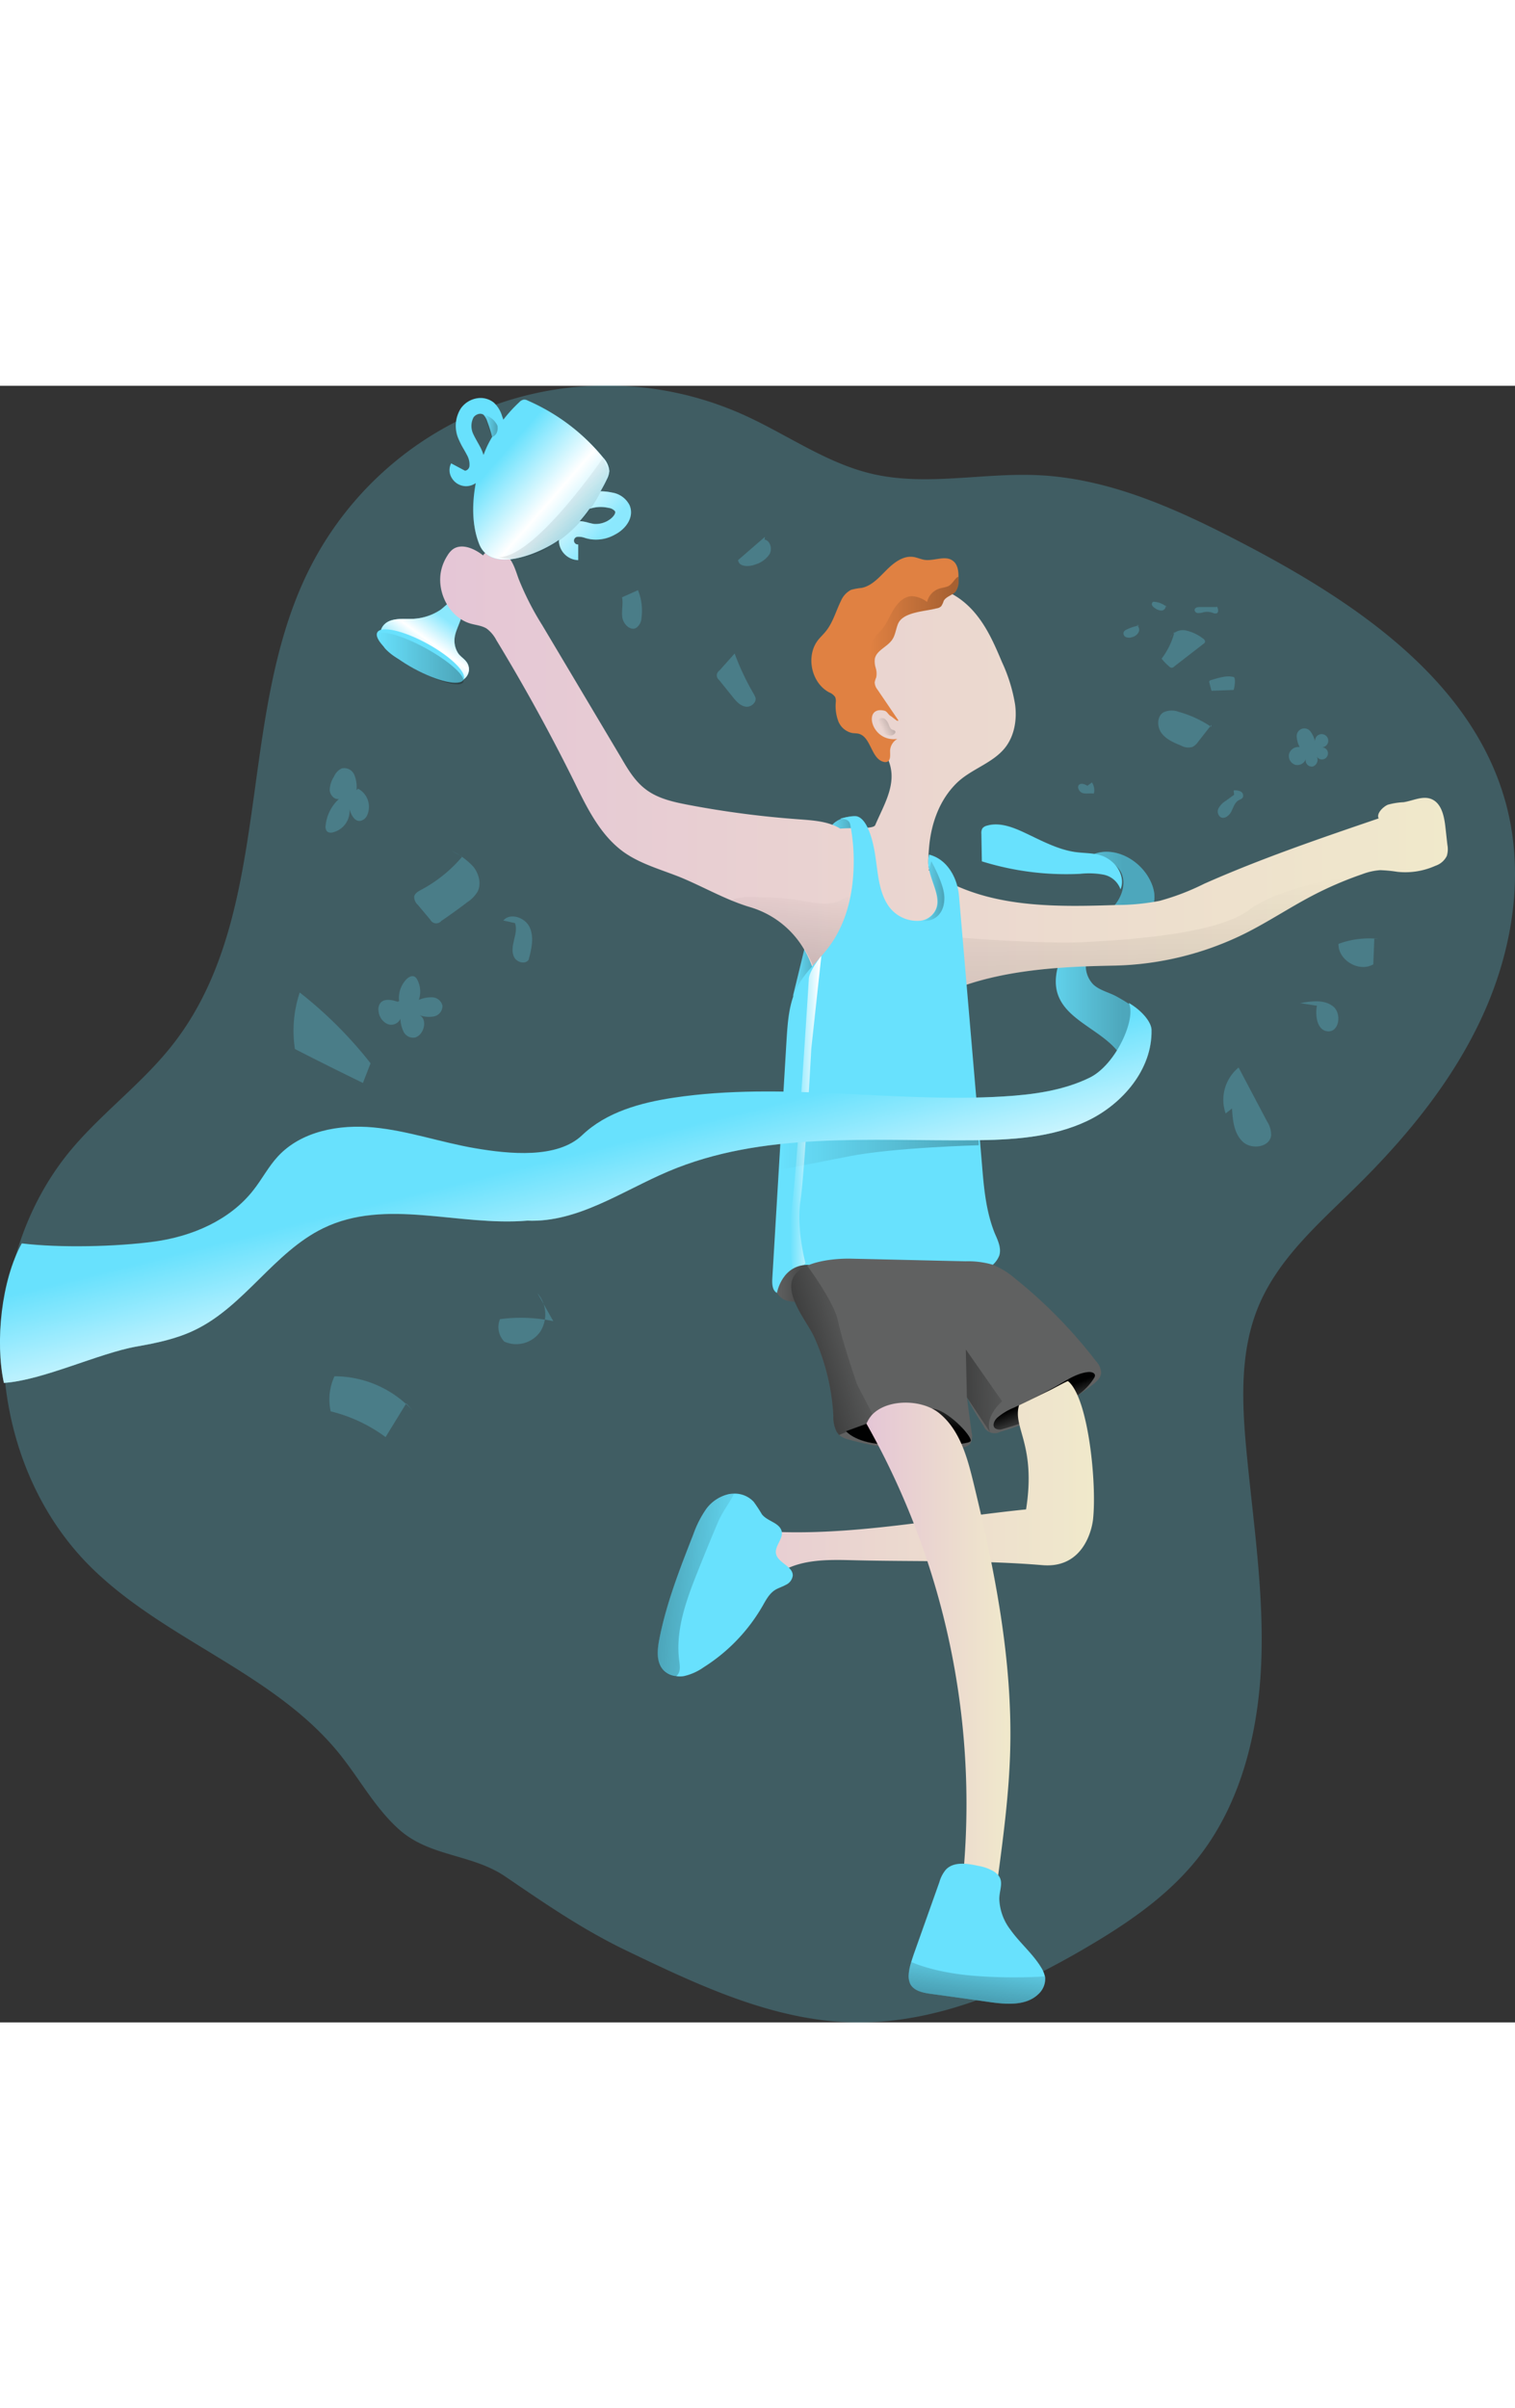<svg id="Layer_1" data-name="Layer 1" xmlns="http://www.w3.org/2000/svg" xmlns:xlink="http://www.w3.org/1999/xlink" viewBox="0 0 395.82 427.53" data-imageid="dog-walking" imageName="Winner" class="illustrations_image" style="width: 269px;"><rect x="0" y="0" width="395.82" height="427.53" fill="#333333" stroke="none"/><defs><linearGradient id="linear-gradient" x1="159.79" y1="76.4" x2="168.68" y2="64.16" gradientUnits="userSpaceOnUse"><stop offset="0" stop-color="#fff" stop-opacity="0"/><stop offset="0.52" stop-color="#fff"/><stop offset="1" stop-color="#fff" stop-opacity="0.23"/></linearGradient><linearGradient id="linear-gradient-2" x1="207.15" y1="153.23" x2="214.08" y2="153.23" gradientUnits="userSpaceOnUse"><stop offset="0" stop-color="#010101" stop-opacity="0"/><stop offset="0.95" stop-color="#010101"/></linearGradient><linearGradient id="linear-gradient-3" x1="267.74" y1="122.03" x2="275.33" y2="122.03" xlink:href="#linear-gradient-2"/><linearGradient id="linear-gradient-4" x1="320.84" y1="152.45" x2="346.61" y2="152.45" xlink:href="#linear-gradient-2"/><linearGradient id="linear-gradient-5" x1="166.79" y1="139.85" x2="430.03" y2="139.85" gradientUnits="userSpaceOnUse"><stop offset="0" stop-color="#e5c6d6"/><stop offset="0.42" stop-color="#ead4d0"/><stop offset="1" stop-color="#f0e9cb"/></linearGradient><linearGradient id="linear-gradient-6" x1="353.74" y1="131.93" x2="354.91" y2="219.39" xlink:href="#linear-gradient-2"/><linearGradient id="linear-gradient-7" x1="261.13" y1="133.8" x2="257.05" y2="177.24" xlink:href="#linear-gradient-2"/><linearGradient id="linear-gradient-8" x1="255.32" y1="200.15" x2="307.47" y2="200.15" xlink:href="#linear-gradient-2"/><linearGradient id="linear-gradient-9" x1="258.23" y1="193.75" x2="266.37" y2="193.75" gradientUnits="userSpaceOnUse"><stop offset="0" stop-color="#fff" stop-opacity="0"/><stop offset="0.23" stop-color="#fff" stop-opacity="0.23"/><stop offset="0.95" stop-color="#fff"/></linearGradient><linearGradient id="linear-gradient-10" x1="254.77" y1="237.49" x2="282.25" y2="237.49" xlink:href="#linear-gradient-2"/><linearGradient id="linear-gradient-11" x1="326.92" y1="273.56" x2="324.08" y2="266.67" xlink:href="#linear-gradient-2"/><linearGradient id="linear-gradient-12" x1="291.75" y1="263.4" x2="289.79" y2="273.68" xlink:href="#linear-gradient-2"/><linearGradient id="linear-gradient-13" x1="225.26" y1="299.94" x2="337.59" y2="299.94" xlink:href="#linear-gradient-5"/><linearGradient id="linear-gradient-14" x1="278.16" y1="335.68" x2="315.74" y2="335.68" xlink:href="#linear-gradient-5"/><linearGradient id="linear-gradient-15" x1="199.47" y1="204.13" x2="209.39" y2="243.78" xlink:href="#linear-gradient-9"/><linearGradient id="linear-gradient-16" x1="181.41" y1="22.74" x2="206.49" y2="44.61" xlink:href="#linear-gradient"/><linearGradient id="linear-gradient-17" x1="292.33" y1="134.92" x2="298.52" y2="134.92" xlink:href="#linear-gradient-2"/><linearGradient id="linear-gradient-18" x1="282.13" y1="92.56" x2="286.2" y2="90.61" xlink:href="#linear-gradient-2"/><linearGradient id="linear-gradient-19" x1="279.05" y1="64.8" x2="302.21" y2="64.8" xlink:href="#linear-gradient-2"/><linearGradient id="linear-gradient-20" x1="319.82" y1="265.02" x2="269.09" y2="266.77" xlink:href="#linear-gradient-2"/><linearGradient id="linear-gradient-21" x1="278.18" y1="251.4" x2="234.67" y2="264.74" xlink:href="#linear-gradient-2"/><linearGradient id="linear-gradient-22" x1="247.33" y1="316.83" x2="157.67" y2="311.68" xlink:href="#linear-gradient-2"/><linearGradient id="linear-gradient-23" x1="308.07" y1="410.8" x2="301.65" y2="459.2" xlink:href="#linear-gradient-2"/><linearGradient id="linear-gradient-24" x1="150.18" y1="74.17" x2="172.9" y2="74.17" gradientTransform="translate(148.9 -103.14) rotate(61.26)" xlink:href="#linear-gradient-2"/><linearGradient id="linear-gradient-25" x1="178.11" y1="13.37" x2="181.8" y2="13.37" xlink:href="#linear-gradient-2"/><linearGradient id="linear-gradient-26" x1="187.52" y1="21.06" x2="223.82" y2="82.28" xlink:href="#linear-gradient-2"/></defs><title>winner 1</title><path d="M215.41,411.67c18.74,9,38.2,18.26,59,18.76,21.66.51,42.42-8.54,61.1-19.5,10.69-6.26,21.15-13.36,28.91-23,11.46-14.23,16.1-32.92,16.87-51.18s-2-36.44-3.76-54.63c-1.28-13.23-2-27.09,3.29-39.31s15.64-21.18,25.09-30.48c13.44-13.22,25.63-28.07,33.4-45.25s10.85-36.94,5.89-55.14c-8.7-32-39.23-52.5-68.6-67.82-16.85-8.79-34.66-17-53.65-17.86-14.47-.67-29.22,2.95-43.33-.35-11.94-2.79-22.18-10.25-33.35-15.31A87,87,0,0,0,132.45,51.1C113.11,90,123.65,141,96.83,175.1,89.16,184.87,79,192.39,70.9,201.83,44.55,232.67,47,284,76.18,312.15c19.33,18.68,47.42,27.21,64.29,48.14,5.32,6.6,9.39,14.3,15.76,19.91,8,7,18.93,6.24,27.59,12.15C194.28,399.47,203.89,406.12,215.41,411.67Z" transform="translate(-51.78 -2.91)" fill="#68e1fd" opacity="0.24" style="isolation:isolate" class="target-color"/><path d="M159.91,63.78c-2.82.13-6.22-.43-8,1.79-1.34,1.7-.86,4.3.51,6a14.42,14.42,0,0,0,5.36,3.55,67,67,0,0,0,11.94,4.67,5.07,5.07,0,0,0,2.53.15,3.18,3.18,0,0,0,1.6-4.6c-.59-1-1.62-1.56-2.31-2.46a6.1,6.1,0,0,1-.83-4.94c.49-2.38,4.46-8.87.35-9.3-1.28-.13-3.37,2.32-4.43,2.94A14.16,14.16,0,0,1,159.91,63.78Z" transform="translate(-51.78 -2.91)" fill="#68e1fd" class="target-color"/><path d="M159.91,63.78c-2.82.13-6.22-.43-8,1.79-1.34,1.7-.86,4.3.51,6a14.42,14.42,0,0,0,5.36,3.55,67,67,0,0,0,11.94,4.67,5.07,5.07,0,0,0,2.53.15,3.18,3.18,0,0,0,1.6-4.6c-.59-1-1.62-1.56-2.31-2.46a6.1,6.1,0,0,1-.83-4.94c.49-2.38,4.46-8.87.35-9.3-1.28-.13-3.37,2.32-4.43,2.94A14.16,14.16,0,0,1,159.91,63.78Z" transform="translate(-51.78 -2.91)" fill="url(#linear-gradient)"/><polygon points="210.21 146.93 207.15 159.53 214.08 150.72 210.21 146.93" fill="#68e1fd" class="target-color"/><polygon points="210.21 146.93 207.15 159.53 214.08 150.72 210.21 146.93" opacity="0.26" fill="url(#linear-gradient-2)"/><path d="M274.67,115.44s-6.63-.22-6.92,6.12,7.58,7.07,7.58,7.07Z" transform="translate(-51.78 -2.91)" fill="#68e1fd" class="target-color"/><path d="M274.67,115.44s-6.63-.22-6.92,6.12,7.58,7.07,7.58,7.07Z" transform="translate(-51.78 -2.91)" opacity="0.26" fill="url(#linear-gradient-3)"/><path d="M345.3,179.1c.23.46.48,1,1,1.13.69.21,1.19-.54,1.69-1.06,4.71-4.86,8.52-9.7-4.73-16.85-1.94-1-4.23-1.51-5.83-3a7,7,0,0,1-1.64-7,10.18,10.18,0,0,1,4.76-5.67c2.19-1.28,4.69-1.89,7-2.91s4.59-2.59,5.46-5,.18-5-1-7.11c-2.79-5.13-9.3-8.53-14.68-6.29,2.81.87,5.91,2,7.29,4.56s.51,5.91-1.27,8.26-4.31,4-6.67,5.74c-3.8,2.84-7.42,6.39-8.57,11C324.64,168.6,340.73,169.83,345.3,179.1Z" transform="translate(-51.78 -2.91)" fill="#68e1fd" class="target-color"/><path d="M345.3,179.1c.23.46.48,1,1,1.13.69.21,1.19-.54,1.69-1.06,4.71-4.86,8.52-9.7-4.73-16.85-1.94-1-4.23-1.51-5.83-3a7,7,0,0,1-1.64-7,10.18,10.18,0,0,1,4.76-5.67c2.19-1.28,4.69-1.89,7-2.91s4.59-2.59,5.46-5,.18-5-1-7.11c-2.79-5.13-9.3-8.53-14.68-6.29,2.81.87,5.91,2,7.29,4.56s.51,5.91-1.27,8.26-4.31,4-6.67,5.74c-3.8,2.84-7.42,6.39-8.57,11C324.64,168.6,340.73,169.83,345.3,179.1Z" transform="translate(-51.78 -2.91)" opacity="0.26" fill="url(#linear-gradient-4)"/><path d="M429.78,125.74a5.1,5.1,0,0,1-2.95,2.55,19.25,19.25,0,0,1-10,1.58,36.47,36.47,0,0,0-4.44-.43,16.32,16.32,0,0,0-4.72,1.06,94.37,94.37,0,0,0-13.11,5.65c-5.84,3.07-11.37,6.74-17.27,9.72a80.7,80.7,0,0,1-34.55,8.51c-14.26.25-29.35,1.12-42.55,6.5-.59.24-1.18.49-1.74.74-.1,2.58-.07,5.13.06,7.67.06,1.28.12,2.55.25,3.79,1.33,15.5,6,30.66,9.16,46a14.42,14.42,0,0,1,.37,5.65c-1.11,5.38-7.64,7.43-13.07,8.23A180.19,180.19,0,0,1,276,234.78c-2.71.09-5.59.09-7.86-1.37-3.61-2.33-4.23-7.24-4.44-11.53-1.06-21.62,8.66-44.26,1.27-64.61L263.72,154a24.48,24.48,0,0,0-16.28-15c-6.09-1.83-12-5.28-18-7.74-5-2-10.25-3.41-14.63-6.49-6.18-4.41-9.66-11.59-13-18.42q-9.37-18.92-20.35-37a8.94,8.94,0,0,0-2.51-3c-1.22-.78-2.74-.9-4.17-1.3-5.77-1.65-9.19-8.61-7.61-14.42a12.17,12.17,0,0,1,1.53-3.41A5.84,5.84,0,0,1,170,45.69c2.33-1.77,5.69-.28,8,1.53,1.25-2,4.45-1.68,6.15-.07s2.33,4,3.14,6.22a74.63,74.63,0,0,0,6.18,12.11q10.35,17.38,20.69,34.76c1.74,3,3.57,6,6.28,8.05,3.17,2.45,7.27,3.35,11.21,4.1a250.77,250.77,0,0,0,29.17,3.79c3.63.28,7.42.52,10.5,2.42,3.69-.34,8.66.18,9.13-.93,1.93-4.54,4.78-9.2,4.19-14.07-.71-5.91-5.71-8.8-8.66-13.95-.9-1.56.77-5.81.18-7.49-1.24-3.45-.87-7.27.1-10.81a24.17,24.17,0,0,1,6.37-11.27,16,16,0,0,1,11.86-4.6c5.13.37,9.69,3.66,12.8,7.76,2.73,3.54,4.53,7.71,6.27,11.84A42.39,42.39,0,0,1,317,86.23c.5,3.88-.15,8-2.54,11.12-3.24,4.16-8.89,5.62-12.68,9.29-4.47,4.35-6.65,10.37-7.24,16.59-.15,1.77-.43,5,0,5.87a1.47,1.47,0,0,1-.15.31,47.65,47.65,0,0,0,4.47,2.76c13.48,7.18,29.51,6.87,44.76,6.37a57.69,57.69,0,0,0,11.16-1.09A63,63,0,0,0,366.38,133c14.82-6.58,30.23-11.83,45.6-17.08-.65-1.24,1.09-3,2.39-3.57a18.09,18.09,0,0,1,4.11-.66c2.45-.37,4.93-1.74,7.23-.84,2.67,1.06,3.39,4.45,3.7,7.3.19,1.56.34,3.11.53,4.7A6,6,0,0,1,429.78,125.74Z" transform="translate(-51.78 -2.91)" fill="url(#linear-gradient-5)"/><path d="M407.67,130.5a94.37,94.37,0,0,0-13.11,5.65c-5.84,3.07-11.37,6.74-17.27,9.72a80.7,80.7,0,0,1-34.55,8.51c-14.26.25-29.35,1.12-42.55,6.5l2.76-13.8s21.59,1.74,32.37,1.15,34.39-2,42.87-8.45S407.67,130.5,407.67,130.5Z" transform="translate(-51.78 -2.91)" opacity="0.26" fill="url(#linear-gradient-6)"/><path d="M261.33,137.42c3.51.61,7.35,1.46,10.44-.31a3,3,0,0,1,1.7-.64,2.23,2.23,0,0,1,1.39,1A14.08,14.08,0,0,1,269,159.16a3.14,3.14,0,0,1-2.18.26c-1.11-.39-1.51-1.7-1.85-2.82a27,27,0,0,0-8.39-12.68,28.26,28.26,0,0,0-6.48-4.15c-2.13-1-5.45-1.19-7.2-2.41,2-1.29,6.4-.84,8.83-.81A61.84,61.84,0,0,1,261.33,137.42Z" transform="translate(-51.78 -2.91)" opacity="0.26" fill="url(#linear-gradient-7)"/><path d="M312.86,230.12a6.48,6.48,0,0,1-2,2.67c-3.91,3.32-9.22,4.56-14.35,4.69s-10.22-.65-15.34-.9a67.78,67.78,0,0,0-23.67,3.13,3.69,3.69,0,0,1-2.74.16c-1.18-.62-1.27-2.27-1.21-3.6q1.86-31.28,3.73-62.47c.31-4.79.62-9.72,2.89-14,2-3.82,5.43-6.68,8-10.09,5.34-7,6.93-16,6.62-24.67a50.37,50.37,0,0,0-.87-7.52c-.37-1.8-2.52-1.33-2.52-1.55,0,0,3.26-.93,4.38-.56,3,.93,4.29,7.61,4.66,10.13.72,4.53.87,9.38,3.42,13.17a9.16,9.16,0,0,0,8.42,3.94,5.13,5.13,0,0,0,3.23-1.77c2.82-3.32-.19-7.45-1-11.68a8.36,8.36,0,0,1,0-3.82c4.69,1.15,7.43,6,7.83,10.84q3,35.08,6,70.11c.49,6.12,1.05,12.3,3.35,18C312.52,226.2,313.45,228.19,312.86,230.12Z" transform="translate(-51.78 -2.91)" fill="#68e1fd" class="target-color"/><path d="M255.32,207.75s11.63-2.23,18.19-3.54c11.66-2.33,34-2.91,34-2.91l-.43-8.75L256,198.13Z" transform="translate(-51.78 -2.91)" opacity="0.26" fill="url(#linear-gradient-8)"/><path d="M263.09,158s-3.06,49.42-4.38,59a64.16,64.16,0,0,0,.44,18.59l3.06-3.5s-2.4-9-1.31-16.18,2.84-39.8,2.84-39.8l2.63-24.27S263.09,155.82,263.09,158Z" transform="translate(-51.78 -2.91)" fill="url(#linear-gradient-9)"/><path d="M254.77,239.87s1.32-7.67,8.61-7.31,18.87.59,18.87.59-19.16,9.76-21.35,9.25S256.59,242.66,254.77,239.87Z" transform="translate(-51.78 -2.91)" fill="#606161"/><path d="M254.77,239.87s1.32-7.67,8.61-7.31,18.87.59,18.87.59-19.16,9.76-21.35,9.25S256.59,242.66,254.77,239.87Z" transform="translate(-51.78 -2.91)" fill="url(#linear-gradient-10)"/><path d="M339.48,260.81c-.12,1.27-1.18,2.2-2.17,3a71.46,71.46,0,0,1-24.17,12.33,3.13,3.13,0,0,1-4.41-1.55,76,76,0,0,1-4.32-7.4c.4,3.08.81,6.15,1.24,9.26a3.76,3.76,0,0,1-.4,2.86,3.7,3.7,0,0,1-2.52,1,73.92,73.92,0,0,1-29.07-2.08A6.63,6.63,0,0,1,271,277l-.59-.78a8.46,8.46,0,0,1-.9-4.25,57.63,57.63,0,0,0-5-20.57c-1.84-4-8-11.12-5.38-15.78a7.18,7.18,0,0,1,3.54-2.85c3.57-1.59,8.64-1.9,11.4-1.84,10,.22,20,.47,30,.69a23,23,0,0,1,7,.87,21.34,21.34,0,0,1,6.09,3.76,126.14,126.14,0,0,1,20.93,21.4A4.87,4.87,0,0,1,339.48,260.81Z" transform="translate(-51.78 -2.91)" fill="#606161"/><path d="M336.13,260.54c.73-.06,1.73.19,1.73.92a1.36,1.36,0,0,1-.26.69c-2.57,4.2-7.27,6.5-11.73,8.58a63.38,63.38,0,0,1-12.1,4.69,2.2,2.2,0,0,1-2.07-.23c-.71-.72-.16-1.94.56-2.65a15.55,15.55,0,0,1,4.4-2.68q5.26-2.46,10.37-5.23C329.84,263.1,332.87,260.84,336.13,260.54Z" transform="translate(-51.78 -2.91)" fill="url(#linear-gradient-11)"/><path d="M278.16,274.05,272.82,276s2.29,2.84,9.07,3.39,23.29.54,23.51-.88-6.24-8.2-10.06-8.42S278.16,274.05,278.16,274.05Z" transform="translate(-51.78 -2.91)" fill="url(#linear-gradient-12)"/><path d="M337.36,299c-.31,2.89-2.63,12.83-13.13,12-16.54-1.38-33.18-.87-49.76-1.3-6.19-.16-12.74-.25-18.15,2.73-8.32,4.6-11.55,14.91-18.45,21.43-2.39,2.27-5.87,4.17-8.91,2.86-2.46-1.05-3.73-3.91-3.7-6.58s1.06-5.22,2.11-7.68c2.83-6.67,5.63-13.35,8.45-20a16.51,16.51,0,0,1,3.7-6.12c1.77-1.62,4.53-2.39,6.58-1.12s2.71,4.16,4.66,5.69c1.62,1.27,3.83,1.39,5.88,1.46,21,.49,42.32-3.83,63.22-5.94,2.66-17-3.55-21.28-1.84-27.21.18-.09.34-.15.52-.25,2.46-1.18,4.91-2.39,7.34-3.57,1.58-.78,3.19-1.71,4.84-2.48a1.28,1.28,0,0,1,.28.15C336.19,267.77,338.35,289.67,337.36,299Z" transform="translate(-51.78 -2.91)" fill="url(#linear-gradient-13)"/><path d="M302.26,401.91a201.81,201.81,0,0,0-24.1-127.86c2.4-6.42,13.65-7.08,19-2.76s7.31,11.42,8.93,18.07c5.61,23,10.25,46.4,9.62,70-.29,11.24-1.78,22.42-3.26,33.56-.37,2.8-.79,5.71-2.41,8S304.75,403.22,302.26,401.91Z" transform="translate(-51.78 -2.91)" fill="url(#linear-gradient-14)"/><path d="M324.85,418.7a5.41,5.41,0,0,1-1.77,4.35c-3.23,3.11-8.33,2.7-12.74,2.08-5.18-.74-10.34-1.46-15.53-2.17-2-.28-4.28-.78-5.22-2.58a5.14,5.14,0,0,1-.4-2.46,13.32,13.32,0,0,1,.62-3.1c.22-.75.47-1.49.72-2.24l6.7-18.85a8.62,8.62,0,0,1,1.68-3.2c2-2.12,5.47-1.65,8.36-1a11.8,11.8,0,0,1,4.19,1.49c3.05,2,1.46,4.26,1.4,7.12a14,14,0,0,0,2.92,8.1c2.45,3.45,5.81,6.22,8,9.82a7.31,7.31,0,0,1,1,2.36A.94.94,0,0,1,324.85,418.7Z" transform="translate(-51.78 -2.91)" fill="#68e1fd" class="target-color"/><path d="M302.21,53.65a4.73,4.73,0,0,1-.75,3c-.84,1-2.52,1.27-3.14,2.48a5.28,5.28,0,0,1-.62,1.34,1.9,1.9,0,0,1-1.15.56c-3,.84-8.88.9-10.16,4.1-.56,1.37-.71,3-1.55,4.16-1.3,1.87-4.07,2.74-4.5,4.94a5.92,5.92,0,0,0,.18,2.21,5.09,5.09,0,0,1,.19,2.64,6.06,6.06,0,0,0-.4,1.27,3.17,3.17,0,0,0,.71,1.9l5.44,8c.06.72-1.43-.78-2-1.09s-.9-1.18-1.56-1.36c-5.84-1.46-3.57,8.32,3.33,7.36a3.75,3.75,0,0,0-1.9,3.07c0,1.09.22,2.52-.81,2.92a1.52,1.52,0,0,1-.87,0c-3.32-.8-3.26-6.55-6.58-7.36-.56-.12-1.12-.09-1.65-.18a5,5,0,0,1-3.63-3.11,11.27,11.27,0,0,1-.65-4.91,2.87,2.87,0,0,0-.16-1.37,3.35,3.35,0,0,0-1.55-1.21c-4.66-2.45-6.15-9.38-3-13.57.68-.9,1.55-1.65,2.23-2.55,1.8-2.3,2.55-5.22,3.85-7.83a5.75,5.75,0,0,1,2.64-2.85,15.92,15.92,0,0,1,2.74-.5c2.67-.53,4.59-2.77,6.52-4.69s4.38-3.82,7.05-3.39c1,.16,1.87.59,2.86.75,2.52.37,5.41-1.28,7.42.25,1.22.9,1.46,2.54,1.46,4.07A6.33,6.33,0,0,1,302.21,53.65Z" transform="translate(-51.78 -2.91)" fill="#e08142"/><path d="M189.58,221c13.11.55,24.69-7.72,36.77-12.85C251,197.68,279,200.21,305.79,200c10.25-.08,20.81-.66,30.06-5.06s17-13.5,16.79-23.75c0-1.94-2.38-5-5.95-7.07,2.06,4-3.33,16.18-10.26,19.55s-14.74,4.41-22.43,4.88c-28.72,1.76-57.75-3.94-86.21.33-8.65,1.3-17.57,3.74-23.9,9.78-6.52,6.23-19.09,4.94-28,3.42s-17.52-4.58-26.5-5.43-18.87.94-25,7.56c-2.48,2.68-4.18,6-6.43,8.84-6.14,7.85-16,12.07-25.9,13.42s-24.7,1.68-34.59.47c-5.34,9.66-7,25.67-4.67,36.44,10-.62,24.78-7.75,34.66-9.5,5.23-.92,10.48-2,15.26-4.33,12.9-6.21,20.62-20.29,33.49-26.56C152.62,215,171.41,222.52,189.58,221Z" transform="translate(-51.78 -2.91)" fill="#68e1fd" class="target-color"/><path d="M189.58,221c13.11.55,24.69-7.72,36.77-12.85C251,197.68,279,200.21,305.79,200c10.25-.08,20.81-.66,30.06-5.06s17-13.5,16.79-23.75c0-1.94-2.38-5-5.95-7.07,2.06,4-3.33,16.18-10.26,19.55s-14.74,4.41-22.43,4.88c-28.72,1.76-57.75-3.94-86.21.33-8.65,1.3-17.57,3.74-23.9,9.78-6.52,6.23-19.09,4.94-28,3.42s-17.52-4.58-26.5-5.43-18.87.94-25,7.56c-2.48,2.68-4.18,6-6.43,8.84-6.14,7.85-16,12.07-25.9,13.42s-24.7,1.68-34.59.47c-5.34,9.66-7,25.67-4.67,36.44,10-.62,24.78-7.75,34.66-9.5,5.23-.92,10.48-2,15.26-4.33,12.9-6.21,20.62-20.29,33.49-26.56C152.62,215,171.41,222.52,189.58,221Z" transform="translate(-51.78 -2.91)" fill="url(#linear-gradient-15)"/><path d="M319.4,119.62c-3.08-1.44-6.53-2.76-9.78-1.8a2.07,2.07,0,0,0-1.19.74,2.48,2.48,0,0,0-.25,1.35l.13,7.23A74,74,0,0,0,334,130.4a20.81,20.81,0,0,1,6.11.22,5.92,5.92,0,0,1,4.42,3.83c1-2.3,0-5.07-1.78-6.81-3-2.91-6-2.44-9.72-2.89C328.24,124.15,323.75,121.65,319.4,119.62Z" transform="translate(-51.78 -2.91)" fill="#68e1fd" class="target-color"/><path d="M216.25,34.08a6.17,6.17,0,0,0-4.53-3.27,14.85,14.85,0,0,0-3.05-.34c.59-1,1.15-2.08,1.65-3.14a5.84,5.84,0,0,0,.65-2.14,5.89,5.89,0,0,0-1.61-3.51,52.61,52.61,0,0,0-19.7-14.91,1.88,1.88,0,0,0-1-.25,2,2,0,0,0-1.18.65,37.4,37.4,0,0,0-4.2,4.6,8,8,0,0,0-.31-.9,7.83,7.83,0,0,0-2.14-3.54,5.54,5.54,0,0,0-4.26-1.18,6.46,6.46,0,0,0-4.41,2.7,8.52,8.52,0,0,0-.5,8.14A21,21,0,0,0,173,19.57c.25.46.53.93.78,1.43a5,5,0,0,1,.65,2.92,1.38,1.38,0,0,1-1.15,1.18l-3.63-1.93a3.88,3.88,0,0,0,.18,3.85,4.38,4.38,0,0,0,3.67,2.12h.09a4.48,4.48,0,0,0,2.49-.81c-1,5.37-1,11.06.87,15.84,3.07,8,15.87,2.49,20.72-.9l.18-.12a3.56,3.56,0,0,0,0,.8,5.23,5.23,0,0,0,5,4.51l0-4.1a1,1,0,0,1-.21-2,4.89,4.89,0,0,1,1.95.28,9.61,9.61,0,0,0,1.87.4,10,10,0,0,0,6-1.27C215.35,40.29,217.59,37.15,216.25,34.08Zm-37.37-15c-.28.62-.52,1.24-.77,1.9a12.5,12.5,0,0,0-.72-1.8c-.28-.56-.59-1.09-.9-1.65s-.77-1.37-1.09-2.08a4.86,4.86,0,0,1,.1-4.29,2.33,2.33,0,0,1,1.55-.93,1.57,1.57,0,0,1,1.06.25,4.77,4.77,0,0,1,1,1.8,40.56,40.56,0,0,1,1.24,4A30.51,30.51,0,0,0,178.88,19.07Zm31.66,19.11A6.37,6.37,0,0,1,207,39c-.44-.06-.87-.18-1.34-.28a11.19,11.19,0,0,0-2.42-.46,35.29,35.29,0,0,0,2.54-3.2,9,9,0,0,1,5-.25,2.52,2.52,0,0,1,1.7.9C212.74,36.31,211.78,37.52,210.54,38.18Z" transform="translate(-51.78 -2.91)" fill="#68e1fd" class="target-color"/><path d="M216.25,34.08a6.17,6.17,0,0,0-4.53-3.27,14.85,14.85,0,0,0-3.05-.34c.59-1,1.15-2.08,1.65-3.14a5.84,5.84,0,0,0,.65-2.14,5.89,5.89,0,0,0-1.61-3.51,52.61,52.61,0,0,0-19.7-14.91,1.88,1.88,0,0,0-1-.25,2,2,0,0,0-1.18.65,37.4,37.4,0,0,0-4.2,4.6,8,8,0,0,0-.31-.9,7.83,7.83,0,0,0-2.14-3.54,5.54,5.54,0,0,0-4.26-1.18,6.46,6.46,0,0,0-4.41,2.7,8.52,8.52,0,0,0-.5,8.14A21,21,0,0,0,173,19.57c.25.46.53.93.78,1.43a5,5,0,0,1,.65,2.92,1.38,1.38,0,0,1-1.15,1.18l-3.63-1.93a3.88,3.88,0,0,0,.18,3.85,4.38,4.38,0,0,0,3.67,2.12h.09a4.48,4.48,0,0,0,2.49-.81c-1,5.37-1,11.06.87,15.84,3.07,8,15.87,2.49,20.72-.9l.18-.12a3.56,3.56,0,0,0,0,.8,5.23,5.23,0,0,0,5,4.51l0-4.1a1,1,0,0,1-.21-2,4.89,4.89,0,0,1,1.95.28,9.61,9.61,0,0,0,1.87.4,10,10,0,0,0,6-1.27C215.35,40.29,217.59,37.15,216.25,34.08Zm-37.37-15c-.28.62-.52,1.24-.77,1.9a12.5,12.5,0,0,0-.72-1.8c-.28-.56-.59-1.09-.9-1.65s-.77-1.37-1.09-2.08a4.86,4.86,0,0,1,.1-4.29,2.33,2.33,0,0,1,1.55-.93,1.57,1.57,0,0,1,1.06.25,4.77,4.77,0,0,1,1,1.8,40.56,40.56,0,0,1,1.24,4A30.51,30.51,0,0,0,178.88,19.07Zm31.66,19.11A6.37,6.37,0,0,1,207,39c-.44-.06-.87-.18-1.34-.28a11.19,11.19,0,0,0-2.42-.46,35.29,35.29,0,0,0,2.54-3.2,9,9,0,0,1,5-.25,2.52,2.52,0,0,1,1.7.9C212.74,36.31,211.78,37.52,210.54,38.18Z" transform="translate(-51.78 -2.91)" fill="url(#linear-gradient-16)"/><path d="M298.51,136.37c.15,3.48-1.68,6.71-6.18,6.33a5.13,5.13,0,0,0,3.23-1.77c2.82-3.32-.19-7.45-1-11.68l0-.15.53-2S298.35,132.86,298.51,136.37Z" transform="translate(-51.78 -2.91)" opacity="0.26" fill="url(#linear-gradient-17)"/><path d="M284.57,92.54a3.71,3.71,0,0,1-.6-1.15,3.32,3.32,0,0,0-.84-1.32,1.34,1.34,0,0,0-1.47-.22,1.23,1.23,0,0,0-.57,1,2.27,2.27,0,0,0,.23,1.14,4.1,4.1,0,0,0,2,2,2.25,2.25,0,0,0,1.56.22c.34-.1,1-.58.82-1S284.85,92.84,284.57,92.54Z" transform="translate(-51.78 -2.91)" opacity="0.26" fill="url(#linear-gradient-18)"/><path d="M302.21,53.65a4.73,4.73,0,0,1-.75,3c-.84,1-2.52,1.27-3.14,2.48a5.28,5.28,0,0,1-.62,1.34,1.9,1.9,0,0,1-1.15.56c-3,.84-8.88.9-10.16,4.1-.56,1.37-.71,3-1.55,4.16-1.3,1.87-4.07,2.74-4.5,4.94a5.92,5.92,0,0,0,.18,2.21,1.56,1.56,0,0,0-.34.34,7.43,7.43,0,0,1,.31-8.33c.56-.74,1.28-1.39,1.87-2.11,1.24-1.55,1.92-3.48,3-5.16S288,57.93,290,57.87a7.15,7.15,0,0,1,4,1.52,4.79,4.79,0,0,1,3.05-3.45c.78-.28,1.65-.34,2.39-.65,1.12-.43,1.83-2.17,2.73-2.51A6.33,6.33,0,0,1,302.21,53.65Z" transform="translate(-51.78 -2.91)" opacity="0.26" fill="url(#linear-gradient-19)"/><path d="M298.51,169.29c.06,1.28.12,2.55.25,3.79l-1.06.22Z" transform="translate(-51.78 -2.91)" fill="#68e1fd" class="target-color"/><path d="M334.88,261.15c-.34.59-1.3.53-1.89.71a15.49,15.49,0,0,0-2.27,1c-1.65.77-3.26,1.7-4.84,2.48-2.43,1.18-4.88,2.39-7.34,3.57-.18.1-.34.16-.52.25-1,.53-2.08,1.06-3.14,1.55-.65.32-3.14,1.06-3.42,1.68,1.34-2.82,2.64-5.65,4-8.48a8.64,8.64,0,0,1,2-3.07,8.12,8.12,0,0,1,3.75-1.59,33.61,33.61,0,0,1,9-.59,12.46,12.46,0,0,1,3.7.72C334.57,259.63,335.35,260.31,334.88,261.15Z" transform="translate(-51.78 -2.91)" fill="none"/><path d="M304.4,267.16l-.28-12.51,9.48,13.55s-4.69,3.88-3.15,8.06Z" transform="translate(-51.78 -2.91)" fill="url(#linear-gradient-20)"/><path d="M279.72,271.49,278.16,274,271,277l-.59-.78a8.46,8.46,0,0,1-.9-4.25,57.63,57.63,0,0,0-5-20.57c-1.84-4-8-11.12-5.38-15.78a7.18,7.18,0,0,1,3.54-2.85c1.65,2.23,7.12,10,8.05,14.44,1.09,5.25,5,16.62,5,16.62Z" transform="translate(-51.78 -2.91)" fill="url(#linear-gradient-21)"/><path d="M258.9,313.74a3.09,3.09,0,0,1-1.86,2.42c-.93.53-2,.81-2.89,1.4-1.46,1-2.27,2.58-3.14,4.1a46.25,46.25,0,0,1-15.37,16,14.5,14.5,0,0,1-5.22,2.33,6.5,6.5,0,0,1-2,0,5.1,5.1,0,0,1-3.26-1.49c-1.93-2-1.68-5.16-1.18-7.86,1.83-9.54,5.4-18.64,8.94-27.68a27.69,27.69,0,0,1,3.36-6.62,10.16,10.16,0,0,1,5.84-3.88,7.63,7.63,0,0,1,1.43-.15,6.75,6.75,0,0,1,5.15,2.14,38.26,38.26,0,0,1,2.12,3.23c1.27,1.68,3.91,2.08,4.9,3.76,1.31,2.2-1.55,4.25-1.21,6.46C254.9,310.41,259,311.22,258.9,313.74Z" transform="translate(-51.78 -2.91)" fill="#68e1fd" class="target-color"/><path d="M243.53,292.34c-.07.18-.19.43-.31.68-1.28,2.33-2.83,4.32-3.89,6.83-1.83,4.32-3.63,8.7-5.37,13.08-2.92,7.33-5.75,15.13-4.72,23,.15,1.27.4,2.73-.44,3.72a2.59,2.59,0,0,1-.4.41,5.1,5.1,0,0,1-3.26-1.49c-1.93-2-1.68-5.16-1.18-7.86,1.83-9.54,5.4-18.64,8.94-27.68a27.69,27.69,0,0,1,3.36-6.62,10.16,10.16,0,0,1,5.84-3.88A7.63,7.63,0,0,1,243.53,292.34Z" transform="translate(-51.78 -2.91)" fill="url(#linear-gradient-22)"/><path d="M324.85,418.7a5.41,5.41,0,0,1-1.77,4.35c-3.23,3.11-8.33,2.7-12.74,2.08-5.18-.74-10.34-1.46-15.53-2.17-2-.28-4.28-.78-5.22-2.58a5.14,5.14,0,0,1-.4-2.46,13.32,13.32,0,0,1,.62-3.1l.16-.13s6.36,3.08,18.6,3.73a130.85,130.85,0,0,0,16.22,0A.94.94,0,0,1,324.85,418.7Z" transform="translate(-51.78 -2.91)" fill="url(#linear-gradient-23)"/><ellipse cx="161.62" cy="73.51" rx="3.69" ry="12.85" transform="translate(-32.32 176.96) rotate(-61.26)" fill="#68e1fd" class="target-color"/><ellipse cx="161.54" cy="74.17" rx="3.07" ry="12.85" transform="translate(-32.95 177.23) rotate(-61.26)" opacity="0.26" fill="url(#linear-gradient-24)"/><path d="M178.11,10.47a5.16,5.16,0,0,1,3.64,2.86s.48,2.25-1.44,3Z" transform="translate(-51.78 -2.91)" opacity="0.26" fill="url(#linear-gradient-25)"/><path d="M209.36,21.68s-18.07,26.56-27.54,26a17.3,17.3,0,0,0,12.68-2.19,34.91,34.91,0,0,0,13-12.68,39.47,39.47,0,0,0,3.49-7.6Z" transform="translate(-51.78 -2.91)" opacity="0.26" fill="url(#linear-gradient-26)"/><g opacity="0.24" style="isolation:isolate"><path d="M358.64,67.19a19.2,19.2,0,0,1-3.37,7,13.06,13.06,0,0,0,2,2.06.82.82,0,0,0,1.28,0l7.66-5.93a1.07,1.07,0,0,0,.39-.43c.15-.44-.29-.83-.68-1.08a11.38,11.38,0,0,0-4.37-2,3.88,3.88,0,0,0-4.09,1.89" transform="translate(-51.78 -2.91)" fill="#68e1fd" class="target-color"/><path d="M368.22,92a28.76,28.76,0,0,0-8.43-3.9,5.14,5.14,0,0,0-4,.1c-1.76,1-1.77,3.77-.56,5.42s3.2,2.5,5.09,3.27a3.91,3.91,0,0,0,3,.37A3.81,3.81,0,0,0,364.74,96l3.58-4.57" transform="translate(-51.78 -2.91)" fill="#68e1fd" class="target-color"/><path d="M368.1,79.82a.56.56,0,0,0-.36.23.58.58,0,0,0,0,.39l.49,1.89a.47.47,0,0,0,.13.24.37.37,0,0,0,.23,0l5.41-.2c.28,0,.47-2.24.43-2.5-.15-.92-.09-.87-1-1C371.83,78.64,369.62,79.35,368.1,79.82Z" transform="translate(-51.78 -2.91)" fill="#68e1fd" class="target-color"/><path d="M349.46,65.53a11.52,11.52,0,0,0-3.34,1.06,1.53,1.53,0,0,0-.75.62,1.06,1.06,0,0,0,.53,1.33,2.2,2.2,0,0,0,1.56.06,2.71,2.71,0,0,0,1.77-1.25,1.48,1.48,0,0,0-.49-1.95" transform="translate(-51.78 -2.91)" fill="#68e1fd" class="target-color"/><path d="M357,61.07a5.44,5.44,0,0,0-3.47-1.71.9.9,0,0,0-.49,0,.7.7,0,0,0-.24.92,1.86,1.86,0,0,0,.75.72,2.78,2.78,0,0,0,1.8.62c.65-.09,1.22-.84.88-1.4" transform="translate(-51.78 -2.91)" fill="#68e1fd" class="target-color"/><path d="M369.34,60.71l-4.12,0c-.5,0-1.12.09-1.29.57s.32,1,.82,1a4,4,0,0,0,1.48-.22,4.5,4.5,0,0,1,2.41.16,1.39,1.39,0,0,0,1,.13c.59-.24.42-1.13.14-1.71" transform="translate(-51.78 -2.91)" fill="#68e1fd" class="target-color"/><path d="M374.2,109.76,372,111.35a5.36,5.36,0,0,0-1.85,1.91,1.83,1.83,0,0,0,.58,2.37c1,.53,2.24-.47,2.76-1.51s.86-2.31,1.87-2.91c.38-.23.87-.36,1.11-.75a1.2,1.2,0,0,0-.55-1.57,3.51,3.51,0,0,0-1.82-.29" transform="translate(-51.78 -2.91)" fill="#68e1fd" class="target-color"/><path d="M335.88,107.39c-.69-.4-1.63-.79-2.21-.23s.08,1.91,1,2.15,1.95,0,2.9.13a3.61,3.61,0,0,0-.5-2.91" transform="translate(-51.78 -2.91)" fill="#68e1fd" class="target-color"/><path d="M248.79,83.54a65,65,0,0,1-5.07-10.7l-4,4.48a1.5,1.5,0,0,0-.08,2.43l3.5,4.35c.94,1.18,2,2.44,3.52,2.64S249.78,85.29,249,84" transform="translate(-51.78 -2.91)" fill="#68e1fd" class="target-color"/><path d="M251.62,42.38l-7,6.06c.18,1.83,2.89,1.81,4.59,1.12a6.75,6.75,0,0,0,3.65-2.71c.72-1.36.19-3.45-1.32-3.77" transform="translate(-51.78 -2.91)" fill="#68e1fd" class="target-color"/><path d="M214.3,58.16c.35,1.73-.2,3.55.08,5.3S216.47,67,218,66.15a3.33,3.33,0,0,0,1.38-2.62,14.09,14.09,0,0,0-.92-7.23" transform="translate(-51.78 -2.91)" fill="#68e1fd" class="target-color"/><path d="M172.53,125.93a36.54,36.54,0,0,1-10.71,8.64c-.79.41-1.69.93-1.83,1.81a2.83,2.83,0,0,0,.93,2.1l3.29,3.92a1.73,1.73,0,0,0,2.87.31c2.31-1.58,4.59-3.21,6.81-4.91a8.66,8.66,0,0,0,2.62-2.67c1.1-2,.42-4.7-1-6.52a18,18,0,0,0-5.6-4.14" transform="translate(-51.78 -2.91)" fill="#68e1fd" class="target-color"/><path d="M186.34,143.28c.51,1.44.08,3-.28,4.49s-.65,3.13.09,4.47,2.91,1.87,3.75.6c.74-2.77,1.46-5.79.3-8.41s-5.1-4-6.93-1.84" transform="translate(-51.78 -2.91)" fill="#68e1fd" class="target-color"/><path d="M373.67,191.7c.16,3.12.53,6.54,2.8,8.68s7,1.5,7.41-1.6a6.49,6.49,0,0,0-1.07-3.73L375.39,181A10.88,10.88,0,0,0,372,193" transform="translate(-51.78 -2.91)" fill="#68e1fd" class="target-color"/><path d="M395.85,164.86c-.54,2.71.11,6.53,2.87,6.69,3,.17,3.67-4.73,1.33-6.55s-5.67-1.37-8.58-.82" transform="translate(-51.78 -2.91)" fill="#68e1fd" class="target-color"/><path d="M412,147.41a22.84,22.84,0,0,0-10.52,1.29c-.11,4.28,5.41,7.52,9.1,5.34l.26-6.68" transform="translate(-51.78 -2.91)" fill="#68e1fd" class="target-color"/><path d="M160,271.05a27.86,27.86,0,0,0-20.83-9.4,14.46,14.46,0,0,0-1,9.16,40.22,40.22,0,0,1,14.35,6.73l5.41-8.81" transform="translate(-51.78 -2.91)" fill="#68e1fd" class="target-color"/><path d="M196.34,247.26a41,41,0,0,0-13.93-.53,5.41,5.41,0,0,0,1.15,5.88A7.66,7.66,0,0,0,193,249.9a8.51,8.51,0,0,0-.78-9.94" transform="translate(-51.78 -2.91)" fill="#68e1fd" class="target-color"/><path d="M148.6,179.89a109,109,0,0,0-18.51-18.49,31.58,31.58,0,0,0-1.26,14.76q8.83,4.53,17.77,8.87" transform="translate(-51.78 -2.91)" fill="#68e1fd" class="target-color"/><path d="M395.33,95.72a6.52,6.52,0,0,0-1.08-2.38,2,2,0,0,0-3.67,1.35,6.55,6.55,0,0,0,.76,2.6,2.53,2.53,0,0,0-2.77,1.79,2.43,2.43,0,0,0,1.62,2.84,2.34,2.34,0,0,0,2.8-1.64,1.6,1.6,0,0,0,1.76,2.09,1.84,1.84,0,0,0,1-2.71,1.58,1.58,0,1,0,1.38-2.3,1.73,1.73,0,1,0-1.77-1.89" transform="translate(-51.78 -2.91)" fill="#68e1fd" class="target-color"/><path d="M156.05,163.68a7.11,7.11,0,0,1,1.87-5.69c.57-.6,1.47-1.12,2.2-.72a1.93,1.93,0,0,1,.7.82,6.7,6.7,0,0,1,.39,5.23,8.28,8.28,0,0,1,3.58-.66,2.85,2.85,0,0,1,2.6,2.2,2.81,2.81,0,0,1-2.22,2.79,7.29,7.29,0,0,1-3.83-.33c1.63.71,1.55,3.17.5,4.61a3.07,3.07,0,0,1-1.59,1.23,2.81,2.81,0,0,1-3-1.46,8.46,8.46,0,0,1-.86-3.41,2.64,2.64,0,0,1-3.43,1.32,4.06,4.06,0,0,1-2.26-3.23,2.91,2.91,0,0,1,.43-2.2c1-1.27,3-.89,4.48-.38" transform="translate(-51.78 -2.91)" fill="#68e1fd" class="target-color"/><path d="M144.92,108.51a8.36,8.36,0,0,0-.58-4,2.87,2.87,0,0,0-3.3-1.64,4.1,4.1,0,0,0-2,2.14,6.72,6.72,0,0,0-1.12,3.53c.09,1.25,1.17,2.51,2.41,2.31a10.82,10.82,0,0,0-3.47,6.92,1.87,1.87,0,0,0,.38,1.57,1.71,1.71,0,0,0,1.5.23,5.73,5.73,0,0,0,4.36-6c.44,1.45,1.34,3.23,2.84,3a2.52,2.52,0,0,0,1.81-1.58,5.37,5.37,0,0,0-2.39-6.82" transform="translate(-51.78 -2.91)" fill="#68e1fd" class="target-color"/></g></svg>